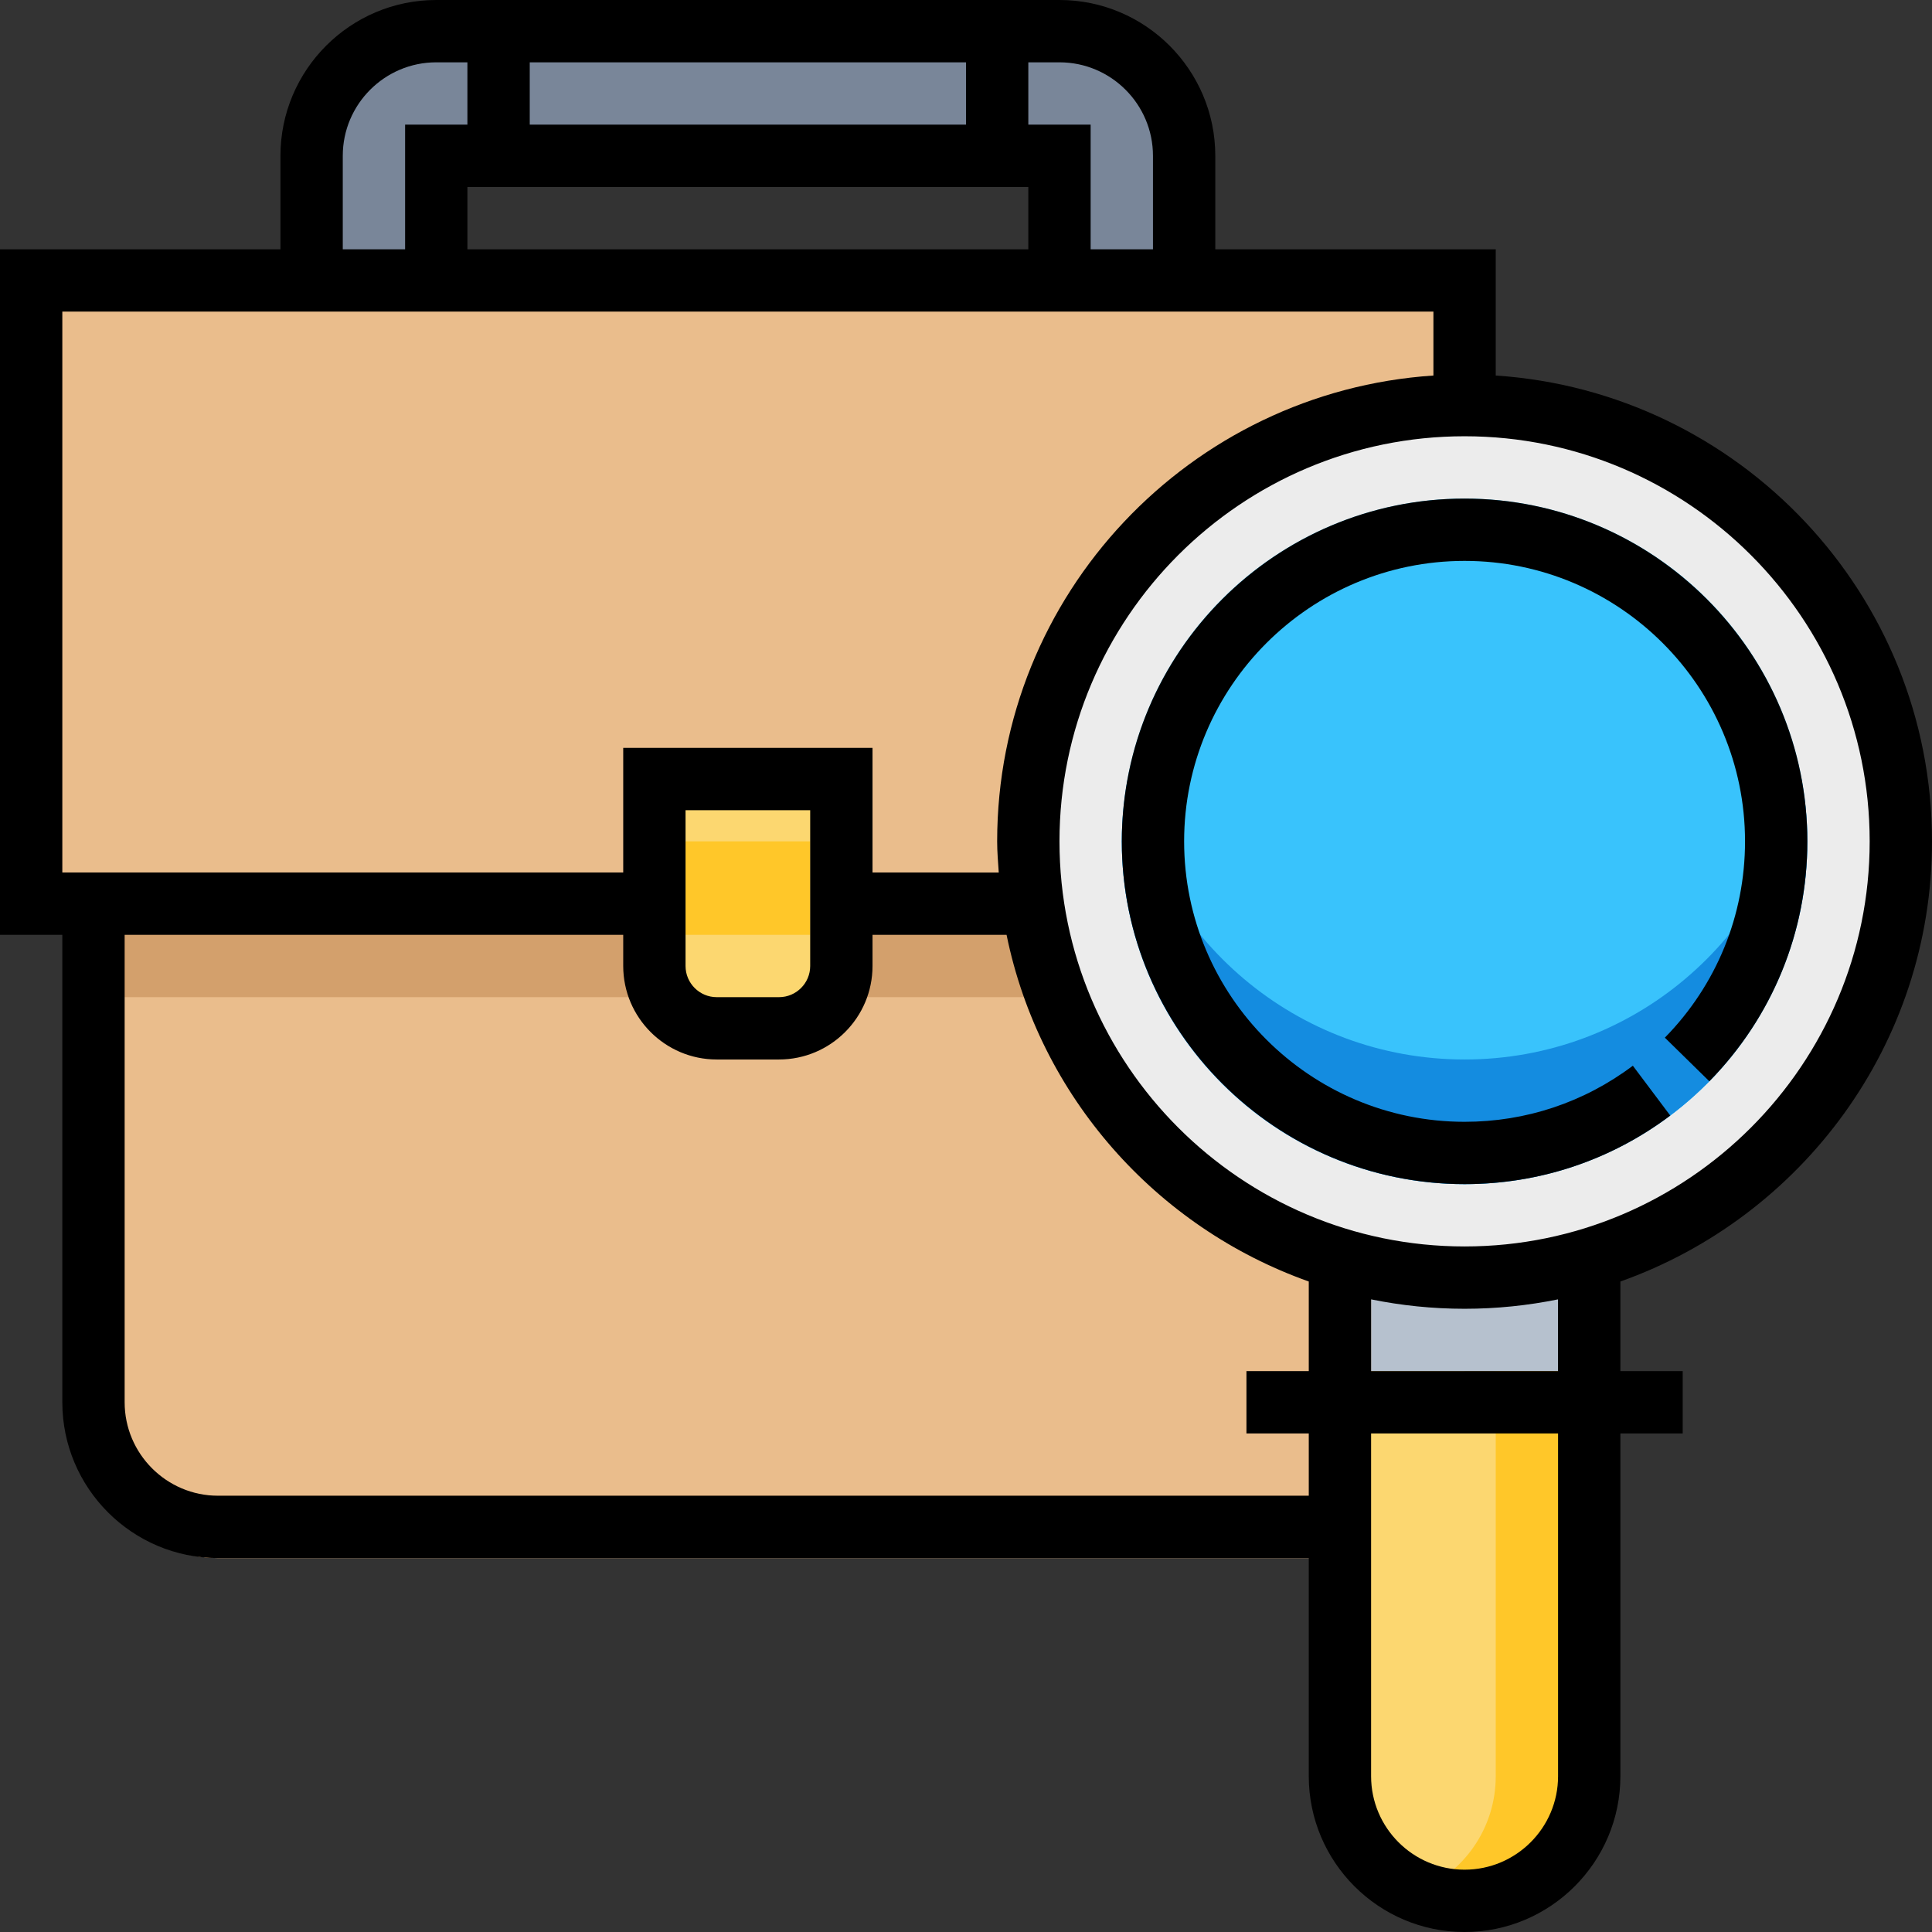 <?xml version="1.0" encoding="iso-8859-1"?>
<!-- Generator: Adobe Illustrator 19.0.0, SVG Export Plug-In . SVG Version: 6.00 Build 0)  -->
<svg version="1.1" id="Capa_1" xmlns="http://www.w3.org/2000/svg" xmlns:xlink="http://www.w3.org/1999/xlink" x="0px" y="0px"
	 viewBox="0 0 496 496" style="enable-background:new 0 0 496 496;" xml:space="preserve">
<rect x="0" y="0" width="496" height="496" fill="#333333" stroke="none"/>
<path style="fill:#EABD8C;" d="M376,400H56c-17.672,0-32-14.328-32-32V224h352V400z"/>
<g>
	<rect x="24" y="232" style="fill:#D3A06C;" width="304" height="24"/>
	<path style="fill:#D3A06C;" d="M24,352v16c0,17.672,14.328,32,32,32h320v-16H56C38.328,384,24,369.672,24,352z"/>
</g>
<rect x="8" y="72" style="fill:#EABD8C;" width="368" height="160"/>
<rect x="352" y="320" style="fill:#B6C1CE;" width="48" height="32"/>
<path style="fill:#FCD770;" d="M376,488L376,488c-17.672,0-32-14.328-32-32V352h64v104C408,473.672,393.672,488,376,488z"/>
<path style="fill:#FFC729;" d="M384,352v104c0,13.424-8.28,24.872-20,29.624c3.712,1.504,7.752,2.376,12,2.376
	c17.672,0,32-14.328,32-32V352H384z"/>
<circle style="fill:#ECECEC;" cx="376" cy="216" r="112"/>
<circle style="fill:#39C3FC;" cx="376" cy="216" r="88"/>
<path style="fill:#148CE0;" d="M376,272c-43.128,0-78.944-31.048-86.48-72c-0.952,5.192-1.52,10.528-1.52,16c0,48.6,39.4,88,88,88
	s88-39.4,88-88c0-5.472-0.568-10.808-1.52-16C454.944,240.952,419.128,272,376,272z"/>
<path style="fill:#FCD770;" d="M200,264h-16c-8.84,0-16-7.16-16-16v-48h48v48C216,256.84,208.84,264,200,264z"/>
<path style="fill:#798699;" d="M272,8H112C94.328,8,80,22.328,80,40v32h32V40h160v32h32V40C304,22.328,289.672,8,272,8z"/>
<rect x="176" y="216" style="fill:#FFC729;" width="32" height="24"/>
<path d="M288,216c0,48.52,39.48,88,88,88c19.216,0,37.48-6.088,52.808-17.6l-9.608-12.8c-12.536,9.424-27.48,14.4-43.2,14.4
	c-39.696,0-72-32.304-72-72s32.304-72,72-72s72,32.304,72,72c0,18.968-7.312,36.864-20.584,50.4l11.424,11.2
	C455.064,261.056,464,239.176,464,216c0-48.52-39.48-88-88-88S288,167.48,288,216z"/>
<path d="M496,216c0-63.464-49.56-115.448-112-119.592V64h-72V40c0-22.056-17.944-40-40-40H112C89.944,0,72,17.944,72,40v24H0v176h16
	v120c0,22.056,17.944,40,40,40h280v56c0,22.056,17.944,40,40,40s40-17.944,40-40v-88h16v-16h-16v-23
	C462.528,312.472,496,268.128,496,216z M480,216c0,57.344-46.656,104-104,104s-104-46.656-104-104s46.656-104,104-104
	S480,158.656,480,216z M296,40v24h-16V32h-16V16h8C285.232,16,296,26.768,296,40z M136,32V16h112v16H136z M264,48v16H120V48H264z
	 M88,40c0-13.232,10.768-24,24-24h8v16h-16v32H88V40z M16,80h352v16.408C305.56,100.552,256,152.536,256,216
	c0,2.704,0.232,5.344,0.408,8H224v-32h-64v32H16V80z M208,208v40c0,4.408-3.592,8-8,8h-16c-4.408,0-8-3.592-8-8v-40H208z M56,384
	c-13.232,0-24-10.768-24-24V240h128v8c0,13.232,10.768,24,24,24h16c13.232,0,24-10.768,24-24v-8h34.416
	c8.448,41.448,38.384,75.08,77.584,89v23h-16v16h16v16H56z M400,456c0,13.232-10.768,24-24,24s-24-10.768-24-24v-88h48V456z
	 M400,352h-48v-18.416c7.76,1.576,15.784,2.416,24,2.416s16.24-0.84,24-2.416V352z"/>
<g>
</g>
<g>
</g>
<g>
</g>
<g>
</g>
<g>
</g>
<g>
</g>
<g>
</g>
<g>
</g>
<g>
</g>
<g>
</g>
<g>
</g>
<g>
</g>
<g>
</g>
<g>
</g>
<g>
</g>
</svg>
